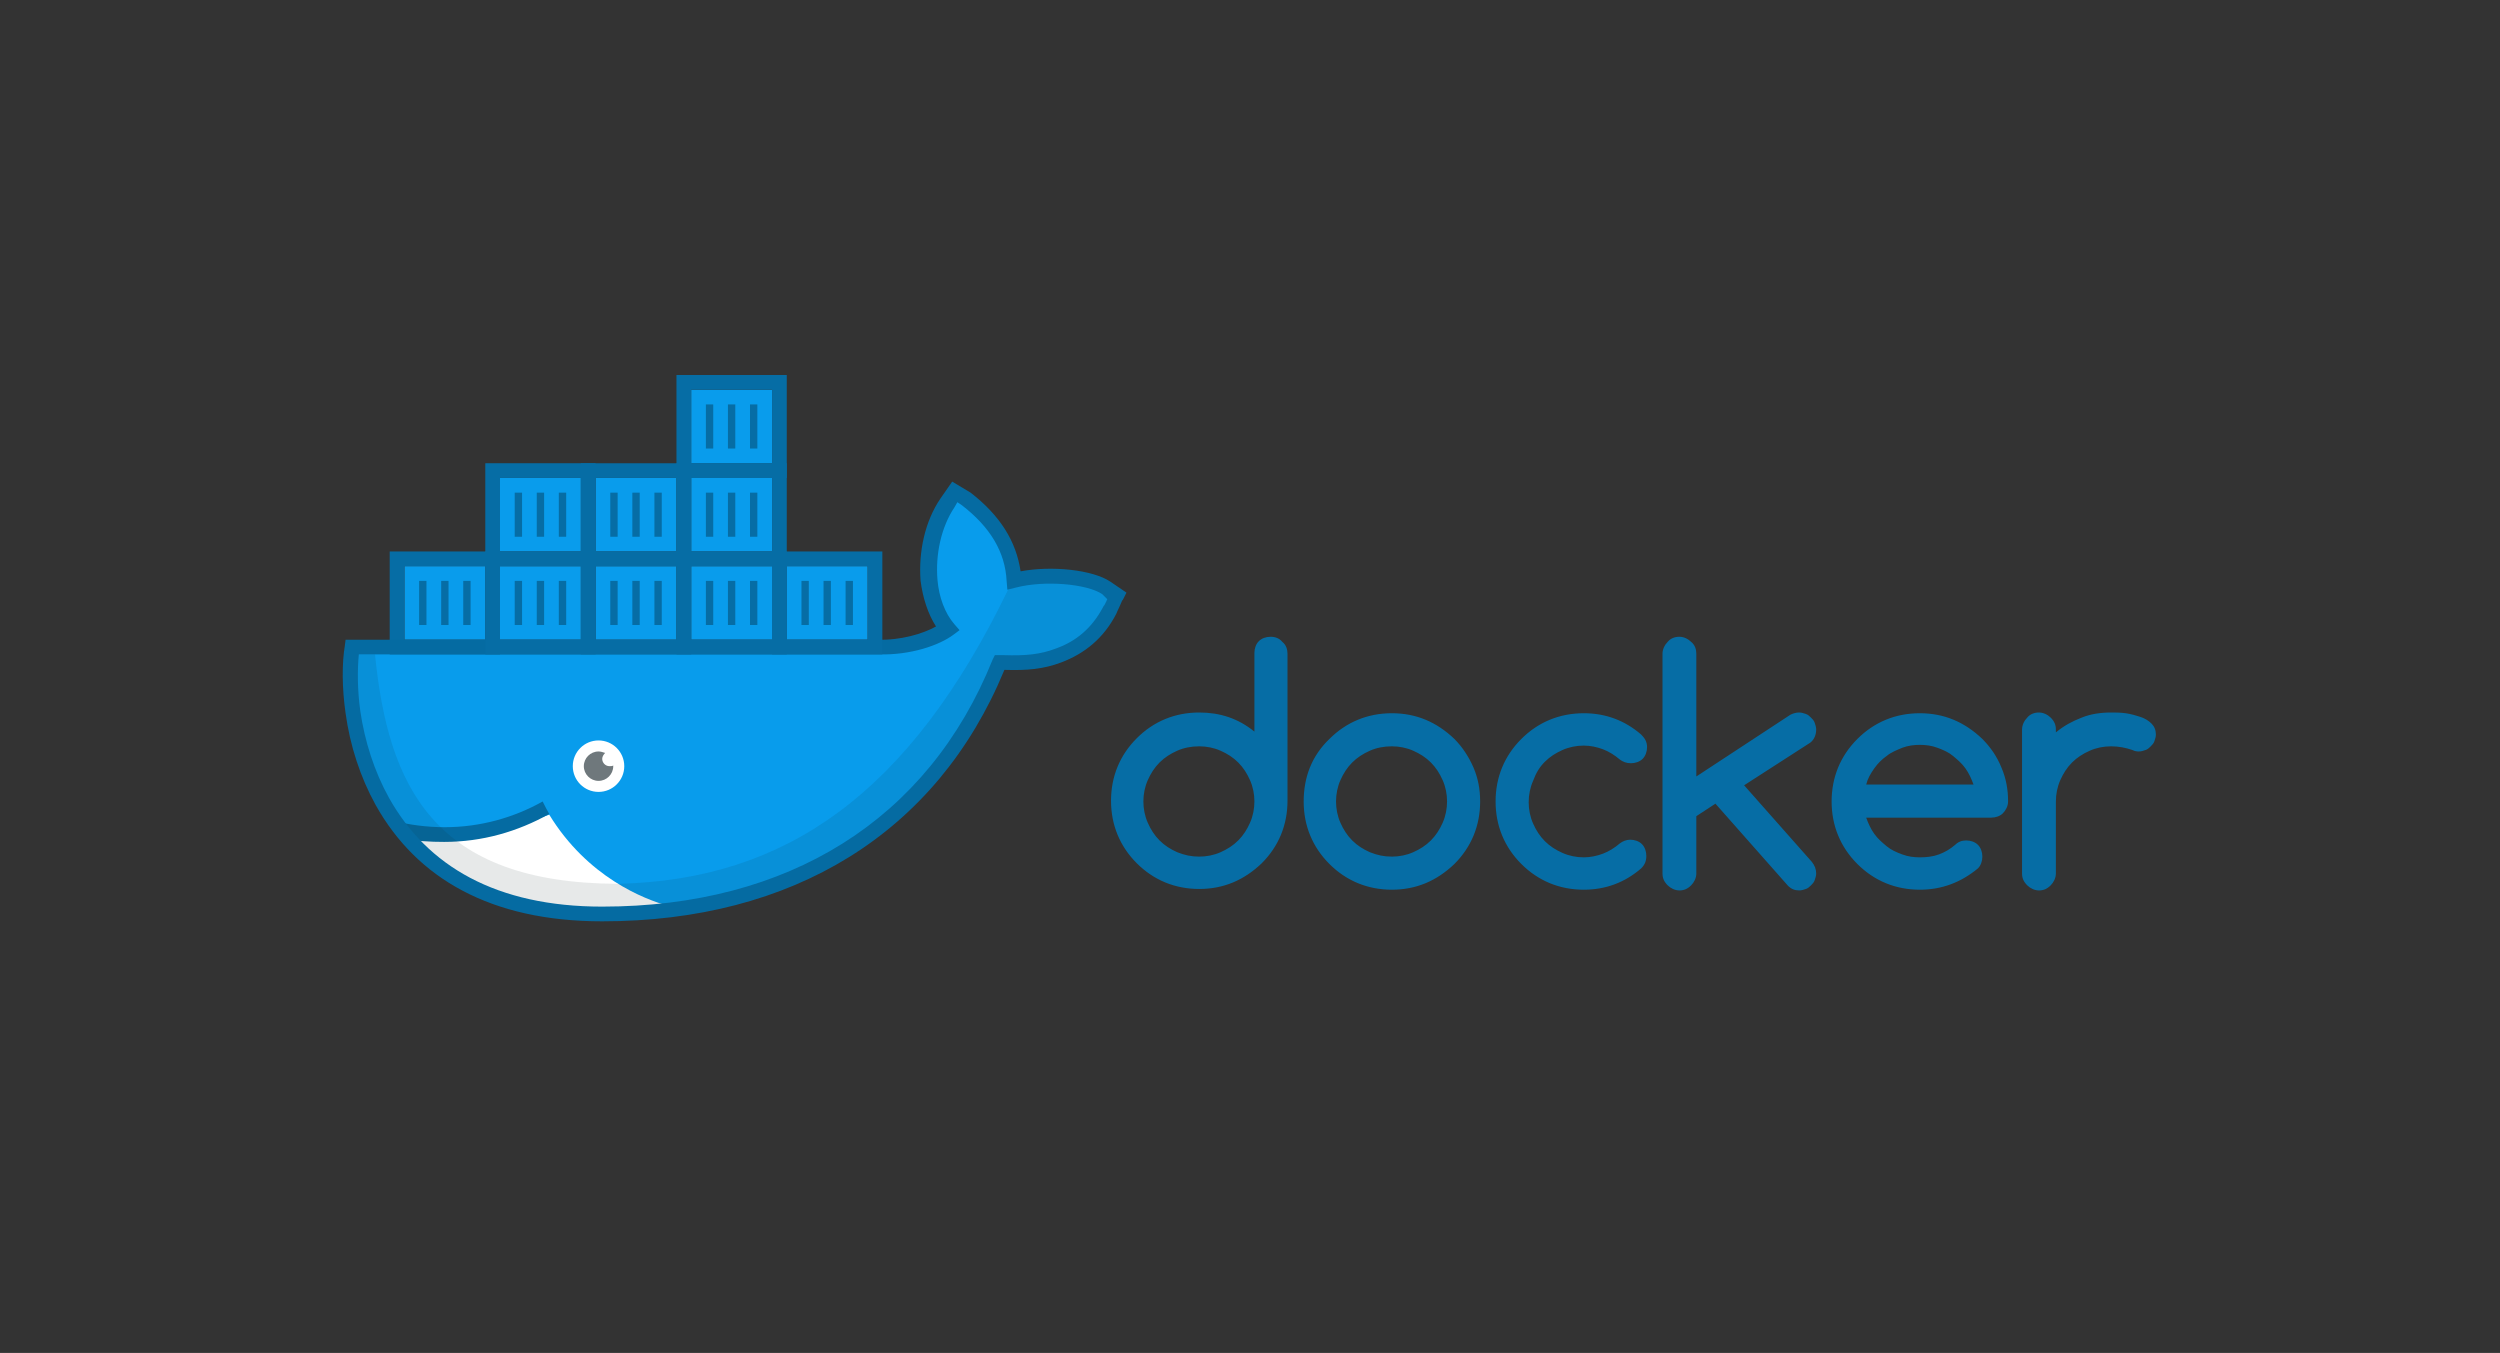 <?xml version="1.0" encoding="utf-8"?>
<!-- Generator: Adobe Illustrator 21.0.2, SVG Export Plug-In . SVG Version: 6.00 Build 0)  -->
<svg version="1.1" id="Capa_1" xmlns="http://www.w3.org/2000/svg" xmlns:xlink="http://www.w3.org/1999/xlink" x="0px" y="0px"
	 viewBox="0 0 340 184" style="enable-background:new 0 0 340 184;" xml:space="preserve">
<rect x="0" y="0" width="340" height="184" fill="#333333" stroke="none"/>
<style type="text/css">
	.st0{fill:#099CEC;}
	.st1{fill:#066DA5;}
	.st2{fill:#089CEC;}
	.st3{fill:#FFFFFF;}
	.st4{fill:#056BA2;}
	.st5{opacity:0.6;fill:#101E26;enable-background:new    ;}
	.st6{opacity:0.1;fill:#101E26;enable-background:new    ;}
</style>
<title>full_horizontal</title>
<desc>Created with Sketch.</desc>
<polygon id="Rectangle" class="st0" points="55,77 66,77 66,87 55,87 "/>
<polygon id="Rectangle_1_" class="st0" points="68,77 79,77 79,87 68,87 "/>
<polygon id="Rectangle_2_" class="st0" points="81,77 92,77 92,87 81,87 "/>
<polygon id="Rectangle_3_" class="st0" points="94,77 105,77 105,87 94,87 "/>
<polygon id="Rectangle_4_" class="st0" points="107,77 118,77 118,87 107,87 "/>
<polygon id="Rectangle_5_" class="st0" points="68,65 79,65 79,75 68,75 "/>
<polygon id="Rectangle_6_" class="st0" points="81,65 92,65 92,75 81,75 "/>
<polygon id="Rectangle_7_" class="st0" points="94,65 105,65 105,75 94,75 "/>
<polygon id="Rectangle_8_" class="st0" points="94,53 105,53 105,63 94,63 "/>
<path id="Fill-1" class="st1" d="M292.6,98.4c-0.4-0.4-0.9-0.7-1.5-0.9c-0.6-0.2-1.3-0.4-2-0.5c-0.7-0.1-1.4-0.1-2-0.1
	c-1.4,0-2.8,0.2-4,0.7c-1.3,0.5-2.4,1.1-3.5,2v-0.4c0-0.6-0.2-1.1-0.7-1.6c-0.4-0.4-1-0.7-1.6-0.7c-0.6,0-1.2,0.2-1.6,0.7
	c-0.4,0.4-0.7,1-0.7,1.6v19.6c0,0.6,0.2,1.1,0.7,1.6c0.4,0.4,1,0.7,1.6,0.7c0.6,0,1.1-0.2,1.6-0.7c0.4-0.4,0.7-1,0.7-1.6V109
	c0-1,0.2-2,0.6-2.9c0.4-0.9,0.9-1.7,1.6-2.4c0.7-0.7,1.5-1.2,2.4-1.6c0.9-0.4,1.9-0.6,2.9-0.6c1.1,0,2,0.2,2.9,0.5
	c0.4,0.2,0.7,0.2,0.9,0.2c0.3,0,0.6-0.1,0.9-0.2c0.3-0.1,0.5-0.3,0.7-0.5c0.2-0.2,0.4-0.4,0.5-0.7c0.1-0.3,0.2-0.6,0.2-0.9
	C293.2,99.3,293,98.8,292.6,98.4z M253.8,106.7c0.2-0.8,0.6-1.5,1.1-2.2c0.5-0.7,1-1.2,1.7-1.7c0.6-0.5,1.4-0.8,2.1-1.1
	c0.8-0.3,1.6-0.4,2.4-0.4c0.8,0,1.6,0.1,2.4,0.4c0.8,0.3,1.5,0.6,2.1,1.1c0.6,0.5,1.2,1,1.7,1.7c0.5,0.7,0.8,1.4,1.1,2.2H253.8z
	 M269.6,100.5c-2.4-2.3-5.2-3.5-8.5-3.5c-3.3,0-6.2,1.2-8.5,3.5c-2.3,2.3-3.5,5.2-3.5,8.5s1.2,6.2,3.5,8.5c2.3,2.3,5.2,3.5,8.5,3.5
	c3,0,5.6-1,7.9-2.9c0.4-0.4,0.6-1,0.6-1.6c0-0.6-0.2-1.2-0.6-1.6c-0.4-0.4-1-0.6-1.6-0.6c-0.6,0-1.1,0.2-1.5,0.6
	c-0.7,0.6-1.4,1-2.2,1.3c-0.8,0.3-1.7,0.4-2.6,0.4c-0.8,0-1.6-0.1-2.4-0.4c-0.8-0.3-1.5-0.6-2.1-1.1c-0.6-0.5-1.2-1-1.7-1.7
	c-0.5-0.7-0.8-1.4-1.1-2.2h17c0.6,0,1.2-0.2,1.6-0.6c0.4-0.4,0.7-1,0.7-1.6c0-1.7-0.3-3.2-0.9-4.6
	C271.6,102.9,270.7,101.6,269.6,100.5z M247,99.2c0-0.3-0.1-0.6-0.2-0.9c-0.1-0.3-0.3-0.5-0.5-0.7c-0.2-0.2-0.4-0.4-0.7-0.5
	c-0.3-0.1-0.6-0.2-0.9-0.2c-0.4,0-0.8,0.1-1.2,0.3l-12.8,8.4V88.9c0-0.6-0.2-1.2-0.7-1.6c-0.4-0.4-1-0.7-1.6-0.7
	c-0.6,0-1.2,0.2-1.6,0.7c-0.4,0.4-0.7,1-0.7,1.6v29.9c0,0.6,0.2,1.1,0.7,1.6c0.4,0.4,1,0.7,1.6,0.7c0.6,0,1.1-0.2,1.6-0.7
	c0.4-0.4,0.7-1,0.7-1.6V111l2.6-1.7l9.9,11.2c0.4,0.4,0.9,0.6,1.5,0.6c0.3,0,0.6-0.1,0.9-0.2c0.3-0.1,0.5-0.3,0.7-0.5
	c0.2-0.2,0.4-0.4,0.5-0.7c0.1-0.3,0.2-0.6,0.2-0.9c0-0.6-0.2-1.1-0.6-1.6l-9.2-10.4l9-5.8C246.7,100.6,247,100,247,99.2z
	 M210.1,103.6c0.7-0.7,1.5-1.2,2.4-1.6c0.9-0.4,1.9-0.6,2.9-0.6c0.9,0,1.8,0.2,2.6,0.5c0.8,0.3,1.6,0.8,2.3,1.4
	c0.4,0.3,0.9,0.5,1.5,0.5c0.6,0,1.2-0.2,1.6-0.6c0.4-0.4,0.6-1,0.6-1.6c0-0.7-0.3-1.2-0.8-1.7c-2.2-1.9-4.8-2.9-7.8-2.9
	c-3.3,0-6.2,1.2-8.5,3.5c-2.3,2.3-3.5,5.2-3.5,8.5s1.2,6.2,3.5,8.5c2.3,2.3,5.2,3.5,8.5,3.5c3,0,5.6-1,7.8-2.9
	c0.5-0.5,0.7-1,0.7-1.7c0-0.6-0.2-1.2-0.6-1.6c-0.4-0.4-1-0.6-1.6-0.6c-0.5,0-1,0.2-1.4,0.5c-0.7,0.6-1.5,1.1-2.3,1.4
	c-0.8,0.3-1.7,0.5-2.6,0.5c-1,0-2-0.2-2.9-0.6c-0.9-0.4-1.7-0.9-2.4-1.6c-0.7-0.7-1.2-1.5-1.6-2.4c-0.4-0.9-0.6-1.9-0.6-2.9
	c0-1,0.2-2,0.6-2.9C208.9,105.1,209.4,104.3,210.1,103.6z M196.2,111.9c-0.4,0.9-0.9,1.7-1.6,2.4c-0.7,0.7-1.5,1.2-2.4,1.6
	c-0.9,0.4-1.9,0.6-2.9,0.6c-1.1,0-2-0.2-3-0.6c-0.9-0.4-1.7-0.9-2.4-1.6c-0.7-0.7-1.2-1.5-1.6-2.4c-0.4-0.9-0.6-1.9-0.6-2.9
	s0.2-2,0.6-2.9c0.4-0.9,0.9-1.7,1.6-2.4c0.7-0.7,1.5-1.2,2.4-1.6c0.9-0.4,1.9-0.6,3-0.6c1,0,2,0.2,2.9,0.6c0.9,0.4,1.7,0.9,2.4,1.6
	c0.7,0.7,1.2,1.5,1.6,2.4c0.4,0.9,0.6,1.9,0.6,2.9S196.6,111,196.2,111.9z M197.8,100.5c-2.4-2.3-5.2-3.5-8.5-3.5
	c-3.3,0-6.2,1.2-8.5,3.5c-2.4,2.3-3.5,5.2-3.5,8.5s1.2,6.2,3.5,8.5c2.3,2.3,5.2,3.5,8.5,3.5c3.3,0,6.1-1.2,8.5-3.5
	c2.3-2.3,3.5-5.2,3.5-8.5c0-1.7-0.3-3.2-0.9-4.6S198.9,101.6,197.8,100.5z M170,111.9c-0.4,0.9-0.9,1.7-1.6,2.4
	c-0.7,0.7-1.5,1.2-2.4,1.6c-0.9,0.4-1.9,0.6-2.9,0.6c-1.1,0-2-0.2-3-0.6c-0.9-0.4-1.7-0.9-2.4-1.6c-0.7-0.7-1.2-1.5-1.6-2.4
	c-0.4-0.9-0.6-1.9-0.6-2.9s0.2-2,0.6-2.9c0.4-0.9,0.9-1.7,1.6-2.4c0.7-0.7,1.5-1.2,2.4-1.6c0.9-0.4,1.9-0.6,3-0.6c1,0,2,0.2,2.9,0.6
	c0.9,0.4,1.7,0.9,2.4,1.6c0.7,0.7,1.2,1.5,1.6,2.4c0.4,0.9,0.6,1.9,0.6,2.9S170.4,111,170,111.9z M172.8,86.6
	c-0.6,0-1.2,0.2-1.6,0.6c-0.4,0.4-0.6,1-0.6,1.6v10.7c-2.2-1.8-4.7-2.6-7.5-2.6c-3.3,0-6.2,1.2-8.5,3.5c-2.3,2.3-3.5,5.2-3.5,8.5
	s1.2,6.2,3.5,8.5s5.2,3.5,8.5,3.5c3.3,0,6.1-1.2,8.5-3.5c2.3-2.3,3.5-5.2,3.5-8.5V88.9c0-0.6-0.2-1.2-0.7-1.6
	C174,86.8,173.4,86.6,172.8,86.6z"/>
<path id="Shape" class="st2" d="M137.9,79c-0.2-4.3-2.4-7.9-6.5-11.1l-1.5-1l-1,1.5c-2,3-2.8,7-2.5,10.6c0.2,2.2,1,4.7,2.5,6.5
	c-1.1,0.9-4.7,2.6-9.5,2.5H47.9c-1.3,7.6,0.9,36.2,34,36.2c24.6,0,44.8-11,54-34.2c3,0,11.1,0.5,15-7c0.1-0.1,1-2,1-2l-1.5-1
	C148.2,78.5,142.2,77.9,137.9,79z"/>
<path id="Rectangle-38-Copy" class="st1" d="M55,77v10h11V77H55z M53,75h15v14H53V75z"/>
<path id="Fill-21" class="st3" d="M74.7,110.8c-8.2,2.8-16.9,3.2-18.8,3.2c6.1,5.1,17,14.7,35,9.2C87.6,122.3,79.9,119.3,74.7,110.8
	z"/>
<path id="Shape_1_" class="st4" d="M73.8,109c-3.9,2.2-8.5,3.5-13.3,3.5c-2.4,0-4.8-0.3-7.1-0.9c1.4,2.4,1.4,2.4,1.4,2.4
	c1.8,0.4,3.7,0.5,5.6,0.5c5.2,0,10-1.4,14.3-3.8C74.4,110.2,74.1,109.6,73.8,109z"/>
<ellipse id="Oval" class="st3" cx="81.4" cy="104.2" rx="3.5" ry="3.5"/>
<path class="st5" d="M83.4,104.1c-0.1,0.1-0.3,0.1-0.5,0.1c-0.6,0-1-0.5-1-1c0-0.3,0.2-0.6,0.4-0.8c-0.3-0.1-0.6-0.2-0.9-0.2
	c-1.1,0-2,0.9-2,2s0.9,2,2,2c1.1,0,2-0.9,2-2C83.4,104.2,83.4,104.1,83.4,104.1z"/>
<path id="Shape_2_" class="st6" d="M150.5,79.9c-2.2-1.5-8.4-2.2-12.5-1l-0.9,1.3c-13.4,27.7-30.2,39.5-53.1,40
	c-25-0.1-31.2-13.2-33-31.2h-4c-0.5,7.6,1.4,35.3,34.8,35.3c24.6,0,44.8-11,54.2-34.2c3.1,0.1,11.6,0.1,15.3-7.6l0.8-1.6L150.5,79.9
	z"/>
<path id="Shape_3_" class="st4" d="M151,79.1l2.2,1.5l-0.4,0.8c-0.1,0.2-0.1,0.2-0.2,0.3c-0.1,0.2-0.2,0.5-0.3,0.7
	c-0.3,0.6-0.4,0.9-0.5,1.1c-1.7,3.3-4.3,5.4-7.5,6.6c-2.4,0.9-4.6,1.1-7.7,1c-9.2,22.3-28.9,34.2-54.7,34.2
	c-15.1,0-25.2-5.8-30.8-15.8c-2.1-3.8-3.5-8.1-4.1-12.5c-0.5-3.5-0.5-6.8-0.1-9.2l0.1-0.8h0.8l71.5,0c3.2,0.1,6.2-0.8,8-1.8
	c-1.1-1.7-1.8-3.9-2.1-6.2c-0.3-4,0.6-8.1,2.7-11.2l1.6-2.3L132,67c4,3.1,6.2,6.6,6.8,10.7C143.1,76.9,148.6,77.5,151,79.1z
	 M149.9,80.8c-2.1-1.4-7.8-1.9-11.7-0.9l-1.2,0.3l-0.1-1.2c-0.2-3.9-2.2-7.3-6.1-10.3l-0.6-0.4l-0.4,0.7c-1.8,2.7-2.6,6.4-2.3,9.9
	c0.2,2.3,1,4.5,2.3,6l0.7,0.8l-0.8,0.6c-2,1.5-5.9,2.8-10.1,2.7H48.8c-0.2,2.1-0.2,4.8,0.2,7.7c0.6,4.1,1.9,8.2,3.9,11.8
	c5.2,9.3,14.6,14.8,29,14.8c25.2,0,44.3-11.7,53.1-33.6l0.3-0.6l0.7,0c0.3,0,0.5,0,0.5,0c3,0.1,5-0.1,7.1-0.9c2.8-1,4.9-2.8,6.4-5.6
	c0.1-0.2,0.1-0.2,0.2-0.3c0.1-0.2,0.2-0.4,0.3-0.6c0-0.1,0.1-0.2,0.1-0.2L149.9,80.8z"/>
<rect id="Rectangle-5" x="57" y="79" class="st1" width="1" height="6"/>
<rect id="Rectangle-5_1_" x="60" y="79" class="st1" width="1" height="6"/>
<rect id="Rectangle-5_2_" x="63" y="79" class="st1" width="1" height="6"/>
<path id="Rectangle-38-Copy_1_" class="st1" d="M68,77v10h11V77H68z M66,75h15v14H66V75z"/>
<rect id="Rectangle-5_3_" x="70" y="79" class="st1" width="1" height="6"/>
<rect id="Rectangle-5_4_" x="73" y="79" class="st1" width="1" height="6"/>
<rect id="Rectangle-5_5_" x="76" y="79" class="st1" width="1" height="6"/>
<path id="Rectangle-38-Copy_2_" class="st1" d="M81,77v10h11V77H81z M79,75h15v14H79V75z"/>
<rect id="Rectangle-5_6_" x="83" y="79" class="st1" width="1" height="6"/>
<rect id="Rectangle-5_7_" x="86" y="79" class="st1" width="1" height="6"/>
<rect id="Rectangle-5_8_" x="89" y="79" class="st1" width="1" height="6"/>
<path id="Rectangle-38-Copy_3_" class="st1" d="M94,77v10h11V77H94z M92,75h15v14H92V75z"/>
<rect id="Rectangle-5_9_" x="96" y="79" class="st1" width="1" height="6"/>
<rect id="Rectangle-5_10_" x="99" y="79" class="st1" width="1" height="6"/>
<rect id="Rectangle-5_11_" x="102" y="79" class="st1" width="1" height="6"/>
<path id="Rectangle-38-Copy_4_" class="st1" d="M107,77v10h11V77H107z M105,75h15v14h-15V75z"/>
<rect id="Rectangle-5_12_" x="109" y="79" class="st1" width="1" height="6"/>
<rect id="Rectangle-5_13_" x="112" y="79" class="st1" width="1" height="6"/>
<rect id="Rectangle-5_14_" x="115" y="79" class="st1" width="1" height="6"/>
<path id="Rectangle-38-Copy_5_" class="st1" d="M68,65v10h11V65H68z M66,63h15v14H66V63z"/>
<rect id="Rectangle-5_15_" x="73" y="67" class="st1" width="1" height="6"/>
<rect id="Rectangle-5_16_" x="76" y="67" class="st1" width="1" height="6"/>
<path id="Rectangle-38-Copy_6_" class="st1" d="M81,65v10h11V65H81z M79,63h15v14H79V63z"/>
<rect id="Rectangle-5_17_" x="83" y="67" class="st1" width="1" height="6"/>
<rect id="Rectangle-5_18_" x="86" y="67" class="st1" width="1" height="6"/>
<rect id="Rectangle-5_19_" x="89" y="67" class="st1" width="1" height="6"/>
<path id="Rectangle-38-Copy_7_" class="st1" d="M94,65v10h11V65H94z M92,63h15v14H92V63z"/>
<rect id="Rectangle-5_20_" x="96" y="67" class="st1" width="1" height="6"/>
<rect id="Rectangle-5_21_" x="99" y="67" class="st1" width="1" height="6"/>
<rect id="Rectangle-5_22_" x="102" y="67" class="st1" width="1" height="6"/>
<path id="Rectangle-38-Copy_8_" class="st1" d="M94,53v10h11V53H94z M92,51h15v14H92V51z"/>
<rect id="Rectangle-5_23_" x="99" y="55" class="st1" width="1" height="6"/>
<rect id="Rectangle-5_24_" x="96" y="55" class="st1" width="1" height="6"/>
<rect id="Rectangle-5_25_" x="102" y="55" class="st1" width="1" height="6"/>
<rect id="Rectangle-5_26_" x="70" y="67" class="st1" width="1" height="6"/>
</svg>
